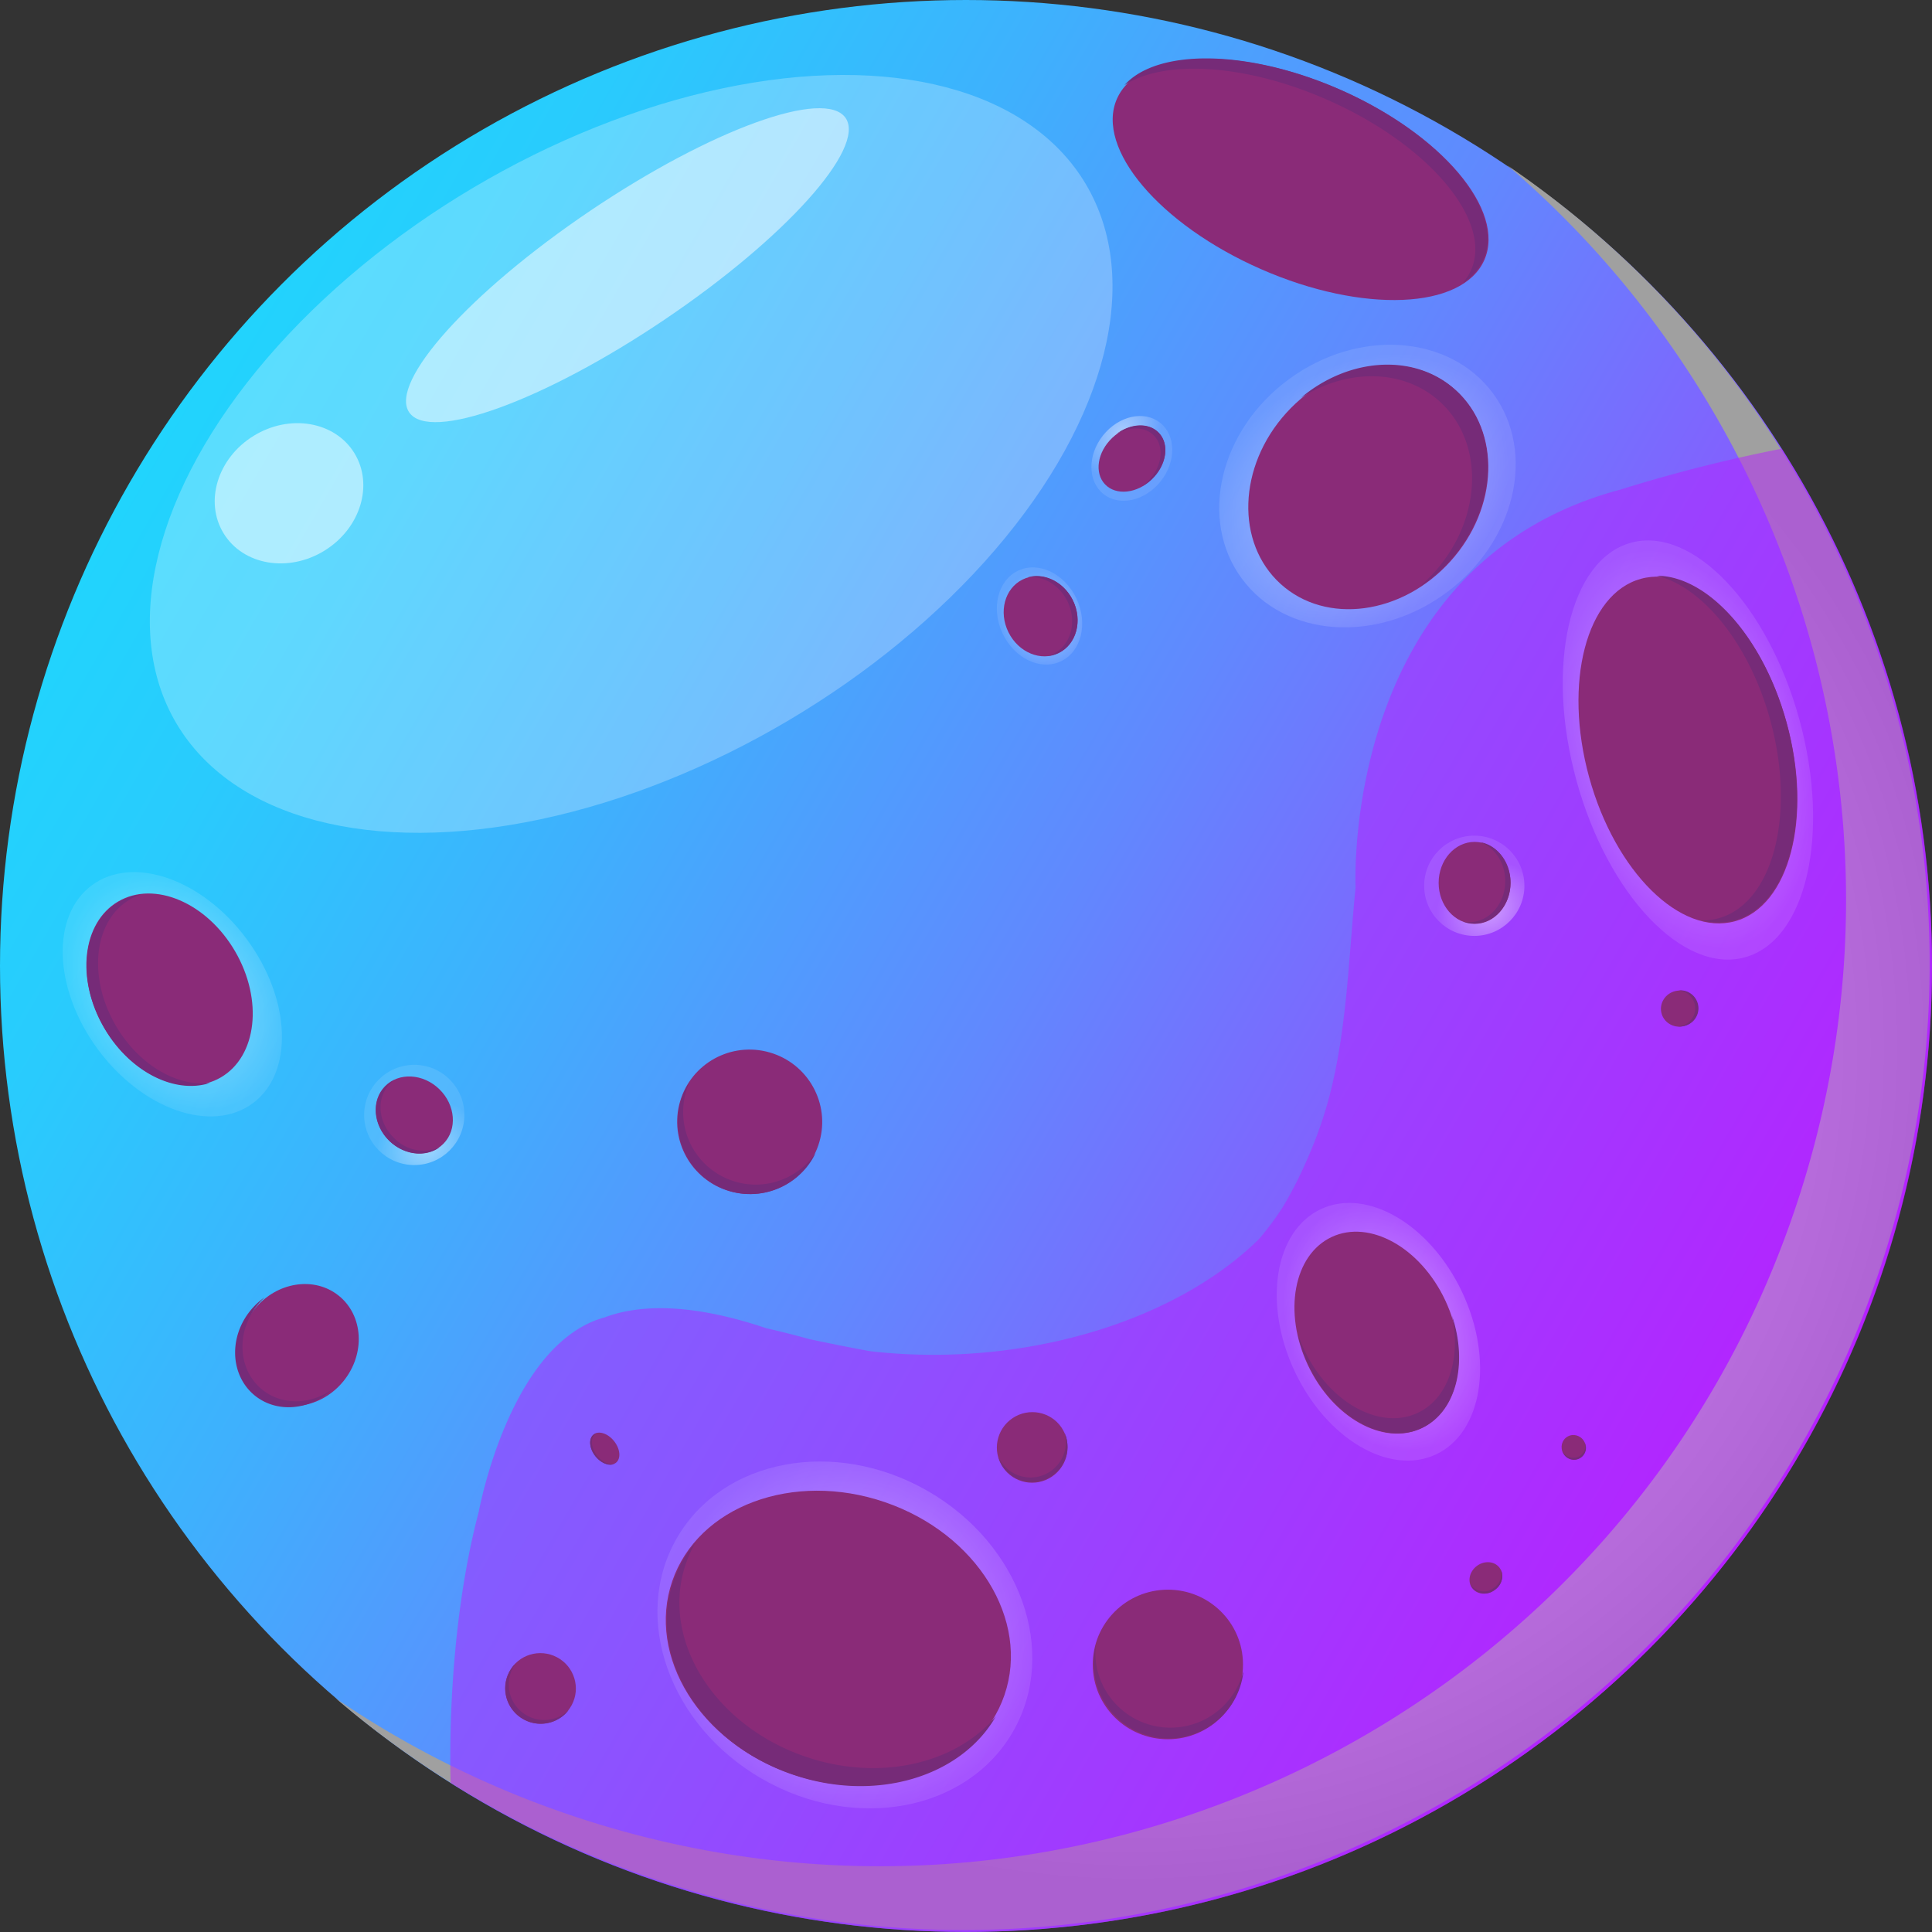 <svg xmlns="http://www.w3.org/2000/svg" xmlns:xlink="http://www.w3.org/1999/xlink" viewBox="0 0 471.45 471.45"><rect x="0" y="0" width="471.45" height="471.45" fill="#333333" stroke="none"/><defs><style>.cls-1{isolation:isolate;}.cls-2{fill:url(#Безымянный_градиент_34);}.cls-3{mix-blend-mode:overlay;fill:url(#Безымянный_градиент_47);}.cls-4{fill:#b721ff;}.cls-10,.cls-11,.cls-12,.cls-13,.cls-14,.cls-15,.cls-17,.cls-4,.cls-7,.cls-8,.cls-9{opacity:0.5;}.cls-5{fill:#8a2b78;}.cls-6{fill:#762b78;}.cls-7{fill:url(#Безымянный_градиент_25);}.cls-8{fill:url(#Безымянный_градиент_25-2);}.cls-9{fill:url(#Безымянный_градиент_25-3);}.cls-10{fill:url(#Безымянный_градиент_25-4);}.cls-11{fill:url(#Безымянный_градиент_25-5);}.cls-12{fill:url(#Безымянный_градиент_25-6);}.cls-13{fill:url(#Безымянный_градиент_25-7);}.cls-14{fill:url(#Безымянный_градиент_25-8);}.cls-15{fill:url(#Безымянный_градиент_25-9);}.cls-16,.cls-17{fill:#fff;}.cls-16{opacity:0.25;}</style><linearGradient id="Безымянный_градиент_34" x1="31.55" y1="117.84" x2="439.9" y2="353.61" gradientUnits="userSpaceOnUse"><stop offset="0" stop-color="#21d4fd"/><stop offset="0.11" stop-color="#29cbfd"/><stop offset="0.29" stop-color="#3eb1fd"/><stop offset="0.53" stop-color="#6188fe"/><stop offset="0.8" stop-color="#914ffe"/><stop offset="1" stop-color="#b721ff"/></linearGradient><radialGradient id="Безымянный_градиент_47" cx="276.42" cy="255.68" r="205.16" gradientUnits="userSpaceOnUse"><stop offset="0" stop-color="#fff"/><stop offset="0.18" stop-color="#f6f6f6"/><stop offset="0.47" stop-color="#dcdcdc"/><stop offset="0.85" stop-color="#b3b3b3"/><stop offset="1" stop-color="#a0a0a0"/></radialGradient><radialGradient id="Безымянный_градиент_25" cx="167.08" cy="-407.89" r="68.66" gradientTransform="translate(-15.67 430.51) scale(0.35 0.46)" gradientUnits="userSpaceOnUse"><stop offset="0" stop-color="#fff"/><stop offset="1" stop-color="#fff" stop-opacity="0.2"/></radialGradient><radialGradient id="Безымянный_градиент_25-2" cx="661.8" cy="296.51" r="68.66" gradientTransform="translate(-204.03 204.89) scale(0.62 0.66)" xlink:href="#Безымянный_градиент_25"/><radialGradient id="Безымянный_градиент_25-3" cx="513.71" cy="179.67" r="68.66" gradientTransform="translate(158.91 242.2) scale(0.35 0.46)" xlink:href="#Безымянный_градиент_25"/><radialGradient id="Безымянный_градиент_25-4" cx="1229.97" cy="-299.86" r="68.66" gradientTransform="translate(-382.45 253.83) scale(0.58 0.45)" xlink:href="#Безымянный_градиент_25"/><radialGradient id="Безымянный_градиент_25-5" cx="854.02" cy="295.72" r="68.66" gradientTransform="translate(43.64 -33.14) scale(0.43 0.73)" xlink:href="#Безымянный_градиент_25"/><radialGradient id="Безымянный_градиент_25-6" cx="334.25" cy="-1356.92" r="68.66" gradientTransform="matrix(0.17, -0.08, 0.07, 0.15, 401.35, 452.03)" xlink:href="#Безымянный_градиент_25"/><radialGradient id="Безымянный_градиент_25-7" cx="-1045.47" cy="-1704.23" r="68.66" gradientTransform="matrix(0.17, -0.08, 0.07, 0.15, 401.35, 452.03)" xlink:href="#Безымянный_градиент_25"/><radialGradient id="Безымянный_градиент_25-8" cx="-222.11" cy="-1971.01" r="68.66" gradientTransform="translate(287.52 486.19) scale(0.15 0.17)" xlink:href="#Безымянный_градиент_25"/><radialGradient id="Безымянный_градиент_25-9" cx="1061.81" cy="-2921.46" r="62.36" gradientTransform="translate(77.68 514.95) scale(0.19 0.14)" xlink:href="#Безымянный_градиент_25"/></defs><title>Ресурс 35</title><g class="cls-1"><g id="Слой_2" data-name="Слой 2"><g id="Слой_1-2" data-name="Слой 1"><circle class="cls-2" cx="235.72" cy="235.72" r="235.72"/><path class="cls-3" d="M367.83,40.36c70.6,60.35,101.63,159.55,70.69,253.2C397.69,417.17,264.37,484.28,140.76,443.45a235.94,235.94,0,0,1-58.8-29,235.06,235.06,0,0,0,79.2,44.56c123.61,40.84,256.93-26.27,297.76-149.89C492.7,206.92,452.63,98.06,367.83,40.36Z"/><path class="cls-4" d="M434.79,109.49a371.84,371.84,0,0,0-39.42,10l-.24.06c-68,18.36-64.35,96.7-64.34,97-1.56,15.67-2,31.67-5.44,47.05a100.75,100.75,0,0,1-4.21,14.06c-1,2.57-2.05,5.08-3.18,7.53a98.4,98.4,0,0,1-4.94,9.38h0a69.23,69.23,0,0,1-5.9,7.89c-21.06,20.62-58.71,31.42-94.8,27.26-5-.91-10-1.92-14.83-2.95q-5.56-1.55-10.43-2.63h0c-19.46-6.57-31.89-5.59-39.68-2.61l-.06,0c-23.07,6.55-30.48,47.31-30.48,47.31h0c-8.31,31.44-6.87,66.23-6.87,66.23a234.54,234.54,0,0,0,125.76,36.34c130.19,0,235.73-105.54,235.73-235.73A234.48,234.48,0,0,0,434.79,109.49Z"/><ellipse class="cls-5" cx="317.39" cy="43.8" rx="23.93" ry="48.95" transform="translate(149.89 316.92) rotate(-66.34)"/><path class="cls-6" d="M274.37,20.79c9.66-6.29,29.38-5.26,49.35,3.49C348.49,35.13,364.26,53.74,359,65.84a12.1,12.1,0,0,1-2.1,3.24,13.25,13.25,0,0,0,5.08-5.76c5.3-12.1-10.47-30.71-35.23-41.56C304.37,12,282.37,11.84,274.37,20.79Z"/><ellipse class="cls-5" cx="284.97" cy="406.18" rx="18.33" ry="18.25" transform="translate(-21.12 15.67) rotate(-3.04)"/><path class="cls-6" d="M303.32,408.12a18.35,18.35,0,0,1-36-3.68,18.73,18.73,0,0,1,.08-2.91,18.33,18.33,0,1,0,36,6.59Z"/><ellipse class="cls-5" cx="251.89" cy="353.18" rx="8.64" ry="8.6" transform="translate(-153.88 199.77) rotate(-33.79)"/><path class="cls-6" d="M259.78,349.55a8.64,8.64,0,0,1-15.47,7.19,7.92,7.92,0,0,1-.67-1.2,8.15,8.15,0,0,0,1.12,2.42,8.64,8.64,0,0,0,15-8.41Z"/><ellipse class="cls-5" cx="362.59" cy="385.02" rx="4.16" ry="3.66" transform="translate(-157.39 288.41) rotate(-36.19)"/><path class="cls-6" d="M366.27,383.05a4.15,4.15,0,0,1-1.69,4.39,3.93,3.93,0,0,1-5.52-.5,2.62,2.62,0,0,1-.3-.51,3.17,3.17,0,0,0,.5,1,3.93,3.93,0,0,0,5.52.5A4,4,0,0,0,366.27,383.05Z"/><ellipse class="cls-5" cx="409.83" cy="246.12" rx="4.53" ry="4.4" transform="translate(-44.24 96.6) rotate(-12.76)"/><path class="cls-6" d="M409.57,241.69a4.39,4.39,0,0,1,.54,8.69,4.36,4.36,0,0,1-.71.11,4.79,4.79,0,0,0,1.4-.11,4.39,4.39,0,0,0-1.23-8.69Z"/><ellipse class="cls-5" cx="147.56" cy="353.52" rx="2.91" ry="4.4" transform="translate(-187.52 167.86) rotate(-38.36)"/><path class="cls-6" d="M149.91,357.23c-1.27.28-3-.49-4.19-2-1.51-1.91-1.71-4.26-.45-5.26a1.85,1.85,0,0,1,.4-.24,1.91,1.91,0,0,0-.83.38c-1.26,1-1.06,3.36.45,5.26C146.65,357.06,148.61,357.83,149.91,357.23Z"/><ellipse class="cls-5" cx="182.94" cy="273.75" rx="17.62" ry="17.7" transform="translate(-130.84 373.49) rotate(-73.88)"/><path class="cls-6" d="M199.05,281.32a17.71,17.71,0,0,1-31.69-14.76,16.71,16.71,0,0,1,1-2.64,17.42,17.42,0,0,0-2.31,4.95,17.7,17.7,0,0,0,33,12.45Z"/><ellipse class="cls-5" cx="71.84" cy="328.49" rx="15.42" ry="13.93" transform="matrix(0.63, -0.78, 0.78, 0.63, -228.51, 177.31)"/><path class="cls-6" d="M81,339.11c-5.31,3.69-12.22,3.87-17,0-6-4.85-6.46-14.14-1.1-20.75a17,17,0,0,1,1.69-1.8,17,17,0,0,0-3.49,3.25c-5.37,6.61-4.88,15.9,1.1,20.75C67.58,344.89,75.59,344.15,81,339.11Z"/><ellipse class="cls-5" cx="384.01" cy="353.19" rx="2.93" ry="3.01" transform="translate(-125.87 242.59) rotate(-30.37)"/><path class="cls-6" d="M386.76,352.13a2.94,2.94,0,0,1-1.35,3.22,3,3,0,0,1-4.05-1.12,4.25,4.25,0,0,1-.21-.43,3.31,3.31,0,0,0,.35.86,2.92,2.92,0,0,0,5.26-2.53Z"/><ellipse class="cls-7" cx="42.05" cy="242.62" rx="22.6" ry="33.06" transform="translate(-135.68 72.2) rotate(-36.37)"/><ellipse class="cls-5" cx="41.37" cy="241.44" rx="18.5" ry="24.85" transform="translate(-115.96 53.69) rotate(-30.24)"/><path class="cls-6" d="M51.25,264.26c-8,1-17.43-4.41-23-14-6.91-11.85-5.36-25.63,3.47-30.78a14.48,14.48,0,0,1,2.7-1.21,14.42,14.42,0,0,0-5.49,1.82c-8.82,5.15-10.38,18.93-3.47,30.79C31.7,261.59,42.68,267.06,51.25,264.26Z"/><ellipse class="cls-5" cx="131.89" cy="412.02" rx="8.6" ry="8.64" transform="translate(-293.86 335.25) rotate(-62.03)"/><path class="cls-6" d="M138.83,417.25A8.64,8.64,0,0,1,125.17,407a8.16,8.16,0,0,1,.74-1.16,8.5,8.5,0,0,0-1.6,2.13,8.64,8.64,0,0,0,14.52,9.26Z"/><ellipse class="cls-8" cx="204.58" cy="399.77" rx="40.39" ry="47.16" transform="matrix(0.5, -0.87, 0.87, 0.5, -243.92, 377.06)"/><ellipse class="cls-5" cx="204.58" cy="399.77" rx="35.07" ry="42.85" transform="translate(-239.92 463.72) rotate(-71.09)"/><path class="cls-6" d="M243,418.85c-9.81,11.56-28.42,16-46.48,9.8-22.38-7.67-35.44-28.74-29.16-47.06a28.74,28.74,0,0,1,2.32-5.1,29.21,29.21,0,0,0-5.41,9.48c-6.28,18.32,6.78,39.39,29.16,47.06C213.66,440,234.54,433.6,243,418.85Z"/><ellipse class="cls-9" cx="336.37" cy="324.96" rx="22.6" ry="33.06" transform="translate(-106.14 173.55) rotate(-25.12)"/><ellipse class="cls-5" cx="335.91" cy="325.18" rx="18.53" ry="25.78" transform="translate(-106.28 173.37) rotate(-25.12)"/><path class="cls-6" d="M354.33,321.08c2.23,10.42-.91,20.19-8.38,23.69-9.27,4.35-21.68-2.58-27.73-15.47a37.1,37.1,0,0,1-1.53-3.82,35.33,35.33,0,0,0,2.55,7.52c6.05,12.89,18.46,19.82,27.72,15.47C355.32,344.56,358.26,332.81,354.33,321.08Z"/><ellipse class="cls-10" cx="333.69" cy="118.6" rx="38.08" ry="32.36" transform="translate(-5.33 220.99) rotate(-36.37)"/><ellipse class="cls-5" cx="333.89" cy="118.88" rx="31.86" ry="27" transform="translate(21.81 286.87) rotate(-47.89)"/><path class="cls-6" d="M317.39,97.12c11.19-7.18,25-7.23,33.9.83,11.07,10,10.47,28.69-1.33,41.75a36.8,36.8,0,0,1-3.66,3.53,36.93,36.93,0,0,0,7.5-6.36c11.8-13.06,12.39-31.75,1.33-41.75C345.15,86.1,329.1,87.24,317.39,97.12Z"/><ellipse class="cls-11" cx="411.88" cy="183.06" rx="28.2" ry="52.46" transform="translate(-33.78 115.68) rotate(-15.37)"/><ellipse class="cls-5" cx="411.88" cy="183.06" rx="25" ry="43.33" transform="translate(-33.78 115.68) rotate(-15.37)"/><path class="cls-6" d="M404.3,140.49c11.19,2.73,22.55,16.57,27.67,35.18,6.34,23.08.69,44.75-12.62,48.41a14.57,14.57,0,0,1-4,.52,15.62,15.62,0,0,0,7.92,0c13.32-3.66,19-25.33,12.63-48.41C430.19,155.36,416.67,140.52,404.3,140.49Z"/><circle class="cls-12" cx="359.76" cy="216.15" r="12.23"/><ellipse class="cls-5" cx="359.83" cy="215.44" rx="8.77" ry="10"/><path class="cls-6" d="M361.22,205.5c3.54,1.29,6.09,5.07,6.09,9.52,0,5.52-3.92,10-8.77,10a7.3,7.3,0,0,1-1.4-.13,7.81,7.81,0,0,0,2.69.48c4.84,0,8.77-4.47,8.77-10C368.6,210.39,365.4,206.26,361.22,205.5Z"/><circle class="cls-13" cx="101.09" cy="272.07" r="12.23"/><ellipse class="cls-5" cx="101.09" cy="272.07" rx="8.77" ry="10" transform="translate(-164.19 154.31) rotate(-45.68)"/><path class="cls-6" d="M107.22,280a9.94,9.94,0,0,1-11.06-2.3c-4-3.85-4.41-9.79-1-13.26a7.69,7.69,0,0,1,1.07-.91A8,8,0,0,0,94,265.13c-3.38,3.46-2.92,9.4,1,13.26C98.57,281.87,103.76,282.47,107.22,280Z"/><ellipse class="cls-14" cx="253.67" cy="150.31" rx="9.97" ry="12.23" transform="translate(-39.82 121.91) rotate(-25.12)"/><ellipse class="cls-15" cx="276.19" cy="111.87" rx="11.11" ry="8.99" transform="translate(16.91 258.73) rotate(-51.58)"/><ellipse class="cls-5" cx="276.22" cy="111.9" rx="9.08" ry="7" transform="translate(-0.76 221.91) rotate(-43.71)"/><path class="cls-6" d="M272.46,105.87c3.27-1.87,7-1.79,9.16.46,2.67,2.8,1.9,7.87-1.73,11.34a10.62,10.62,0,0,1-1.1.93,11.25,11.25,0,0,0,2.24-1.67c3.62-3.47,4.4-8.55,1.72-11.34C280.34,103.07,276,103.27,272.46,105.87Z"/><ellipse class="cls-5" cx="253.94" cy="150.39" rx="8.77" ry="10" transform="translate(-40.34 128.03) rotate(-26.29)"/><path class="cls-6" d="M250.79,140.87c3.74-.41,7.7,1.84,9.68,5.84,2.44,4.95.91,10.7-3.44,12.85a7.69,7.69,0,0,1-1.31.5,7.72,7.72,0,0,0,2.62-.76c4.34-2.14,5.88-7.9,3.44-12.85C259.57,142,254.88,139.7,250.79,140.87Z"/><ellipse class="cls-16" cx="153.94" cy="111.87" rx="129.02" ry="75.54" transform="matrix(0.86, -0.51, 0.51, 0.86, -35.42, 93.06)"/><ellipse class="cls-17" cx="153.1" cy="64.71" rx="64.23" ry="16.08" transform="translate(-10.02 96.62) rotate(-33.98)"/><ellipse class="cls-17" cx="70.53" cy="120.36" rx="18.72" ry="16.46" transform="translate(-52.59 54.77) rotate(-31.58)"/></g></g></g></svg>